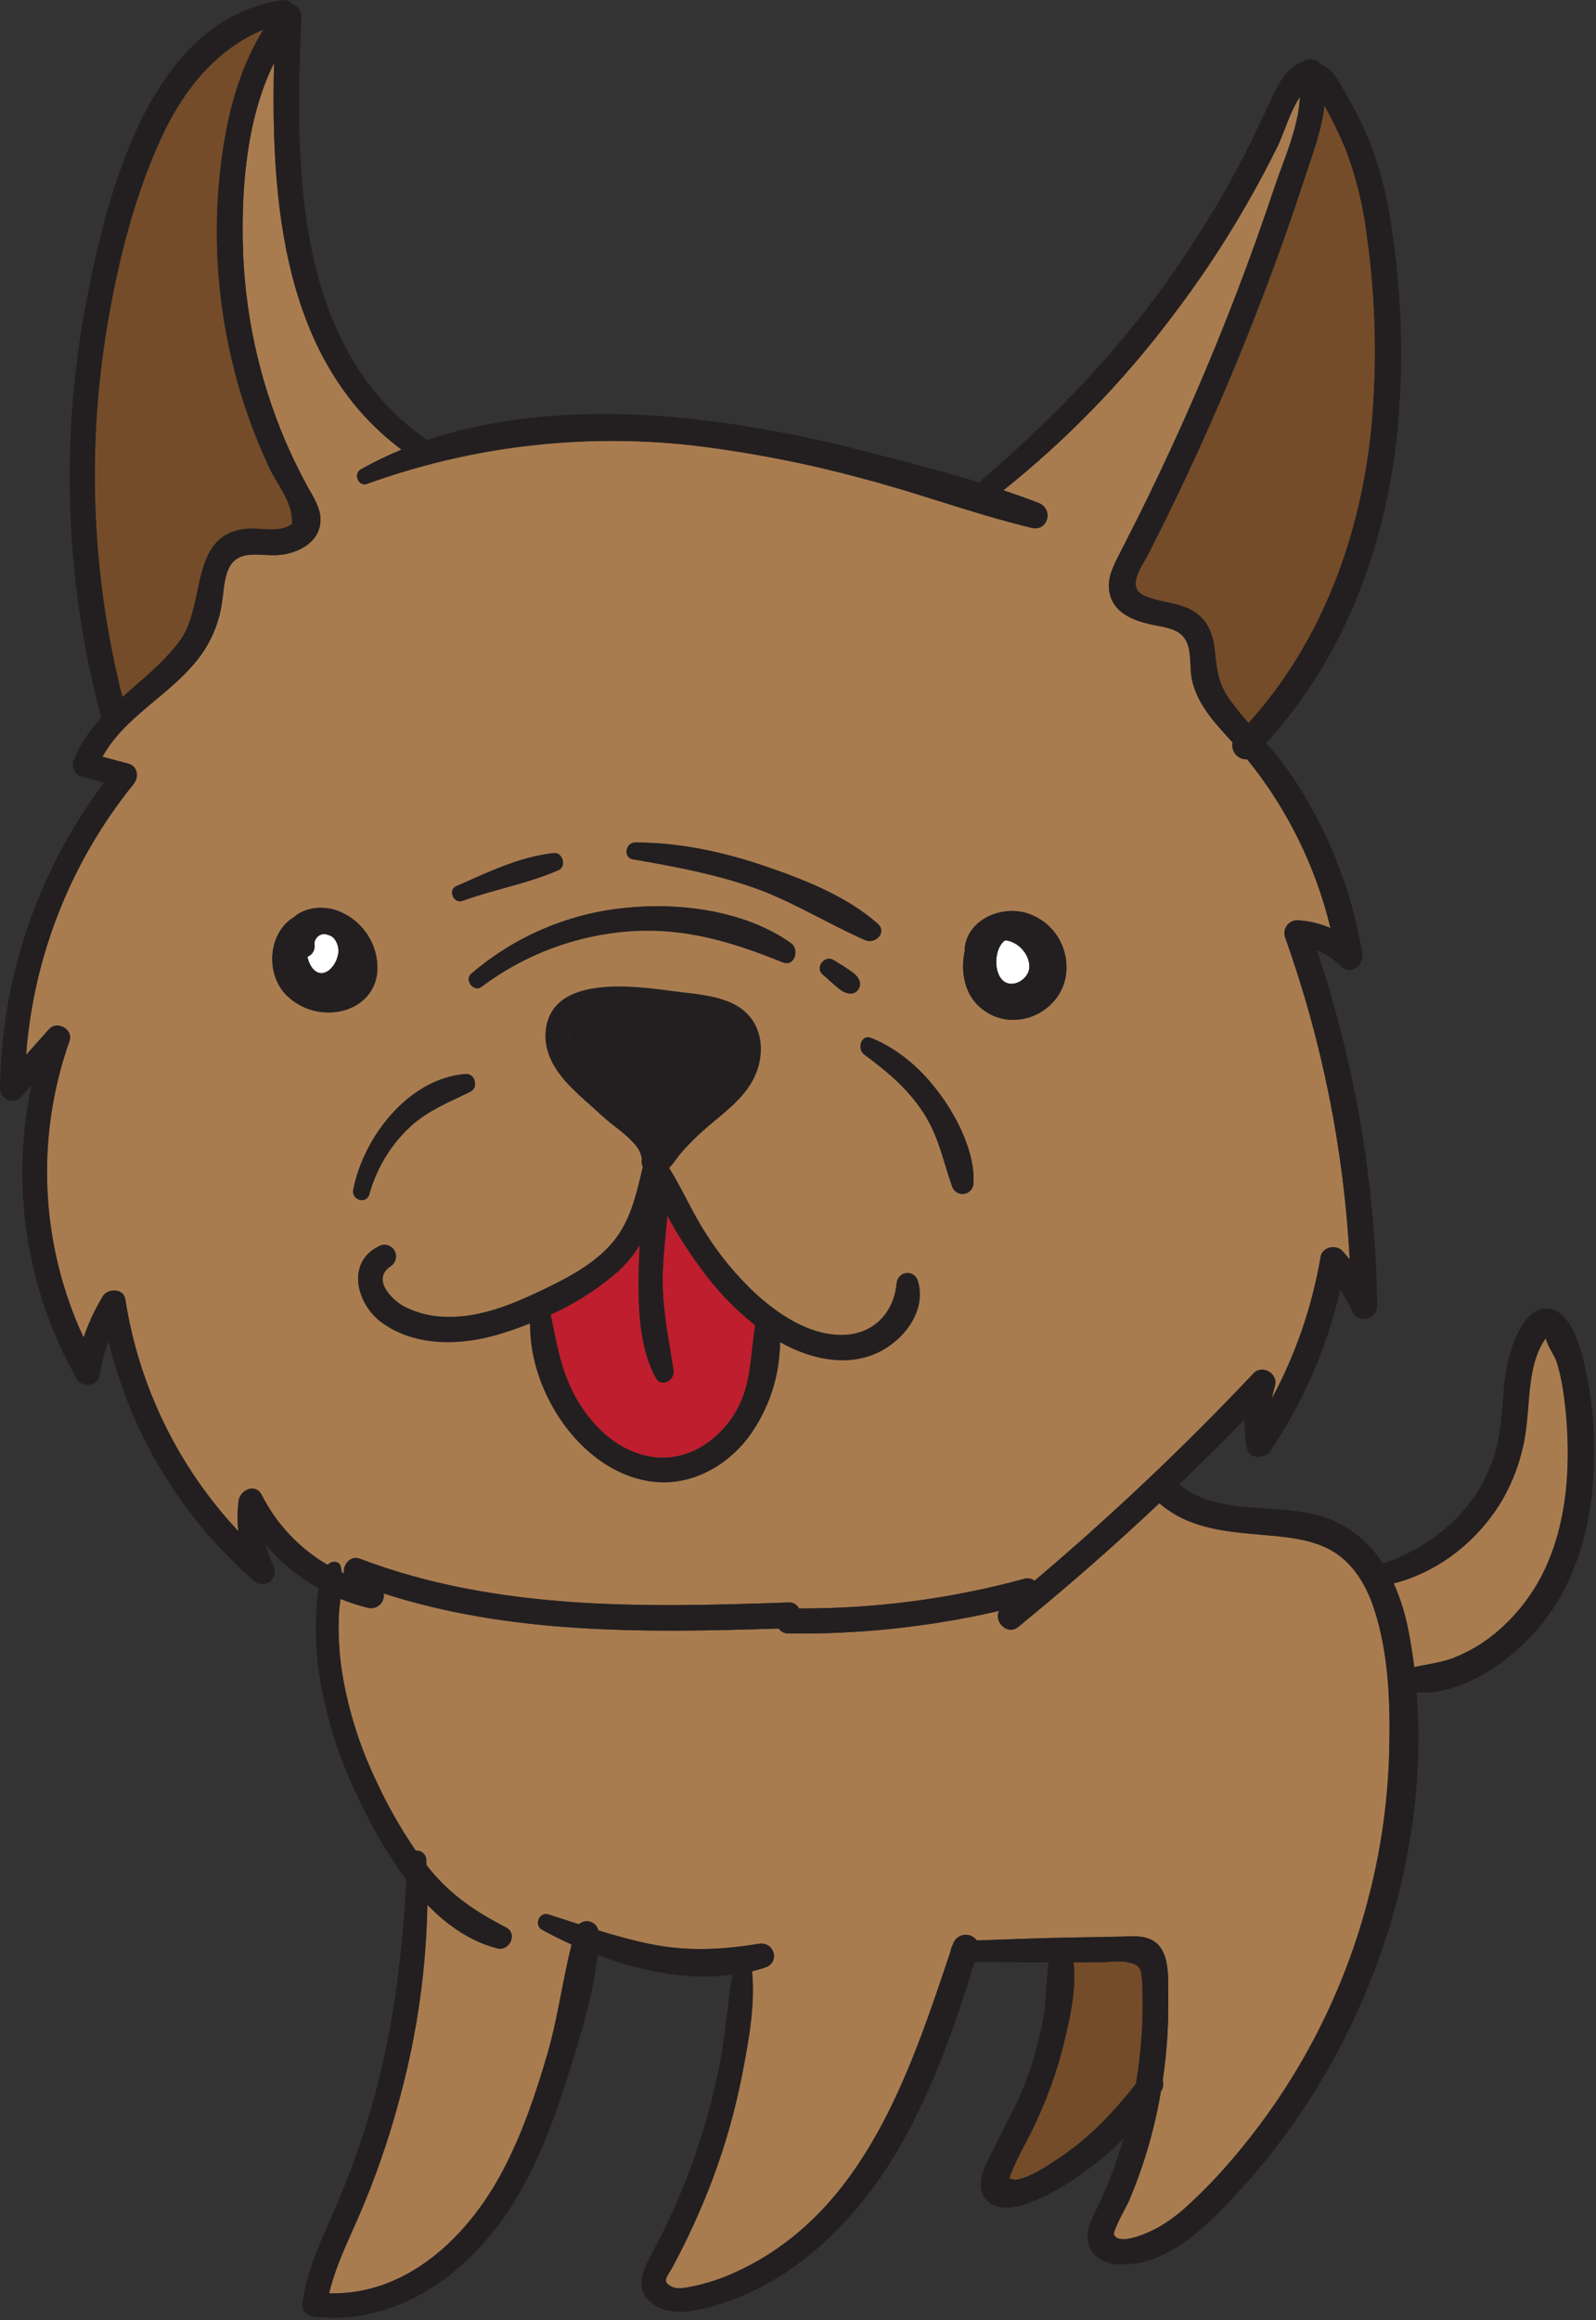 <svg width="406" height="590" viewBox="0 0 406 590" fill="none" xmlns="http://www.w3.org/2000/svg">
<rect x="0" y="0" width="406" height="590" fill="#333333" stroke="none"/>
<path d="M177.8 321.869C174.821 317.814 172.128 313.557 169.74 309.129C169.34 314.429 168.61 319.739 168.56 325.059C168.48 333.109 170.12 340.549 171.31 348.439C171.7 351.019 168.22 352.999 166.79 350.339C163.03 343.389 162.45 334.729 162.44 326.949C162.44 323.589 162.5 320.119 162.73 316.639C161.172 319.16 159.267 321.449 157.07 323.439C151.968 327.872 146.24 331.528 140.07 334.289C141.65 341.959 142.8 349.289 146.98 356.289C151.16 363.289 157.83 369.469 166.31 370.549C174.59 371.599 182.16 366.809 186.55 360.009C191.28 352.699 190.78 345.079 192.09 337.009C186.631 332.668 181.819 327.57 177.8 321.869Z" fill="#BE1E2D"/>
<path d="M255.462 249.599C257.872 251.309 261.532 248.959 261.843 246.309C262.243 242.909 259.092 239.399 255.762 239.109C252.881 240.939 252.571 247.579 255.462 249.599Z" fill="white"/>
<path d="M167.629 290.259C168.519 288.999 169.429 287.609 169.779 287.259C171.356 285.558 173.025 283.946 174.779 282.429C178.419 279.259 182.959 276.429 185.419 272.159C188.559 266.689 186.609 261.899 180.649 260.259C175.131 258.896 169.502 258.032 163.829 257.679C159.229 257.299 149.609 255.979 146.199 259.829C142.029 264.529 147.599 270.509 150.979 273.729C154.899 277.469 158.979 281.049 162.979 284.729C164.809 286.439 166.679 288.099 167.629 290.259Z" fill="#231F20"/>
<path d="M45.761 163.039C52.581 153.799 47.901 135.379 63.381 134.529C65.541 134.419 67.721 134.849 69.861 134.689C70.863 134.692 71.858 134.519 72.801 134.179C74.801 133.179 74.341 133.469 74.151 131.179C73.841 127.179 70.151 122.639 68.491 119.019C57.846 96.246 53.449 71.051 55.751 46.019C57.041 32.579 59.901 19.019 67.041 7.579C54.771 12.639 46.361 23.309 40.821 35.579C34.211 50.039 30.161 66.039 27.461 81.789C21.997 113.548 23.264 146.1 31.181 177.339C36.201 172.819 41.641 168.589 45.761 163.039Z" fill="#754C29"/>
<path fill-rule="evenodd" clip-rule="evenodd" d="M86.919 399.849C86.869 399.409 86.809 398.959 86.719 398.519C86.349 396.809 84.269 396.869 83.349 398.009C76.138 393.803 70.294 387.605 66.519 380.159C64.949 377.089 60.989 378.959 60.659 381.749C60.353 384.299 60.336 386.875 60.609 389.429C45.303 373.105 35.279 352.542 31.849 330.429C31.419 327.629 27.399 327.569 26.119 329.689C24.113 333 22.477 336.521 21.239 340.189C10.223 316.468 8.938 289.376 17.659 264.719C18.689 261.839 14.479 259.469 12.479 261.719L6.609 268.299C8.507 243.086 18.052 219.053 33.969 199.409C35.389 197.659 35.029 194.869 32.599 194.219L26.049 192.469C29.183 186.701 34.343 182.39 39.483 178.095C42.987 175.167 46.482 172.247 49.319 168.879C53.132 164.497 55.61 159.115 56.459 153.369C56.57 152.65 56.656 151.896 56.743 151.129C57.011 148.767 57.295 146.271 58.359 144.249C60.194 140.747 63.843 140.943 67.333 141.13H67.333H67.333H67.333H67.333C68.428 141.188 69.507 141.246 70.509 141.189C75.339 140.909 81.099 138.259 81.509 132.779C81.722 129.866 80.268 127.32 78.863 124.861L78.862 124.86C78.613 124.424 78.366 123.991 78.129 123.559C76.079 119.819 74.209 115.969 72.529 112.039C65.776 96.13 62.124 79.078 61.769 61.799C61.469 46.919 62.859 29.859 69.709 16.009C68.849 51.689 72.049 91.819 102.149 114.339C98.6 115.793 95.144 117.462 91.799 119.339C89.849 120.439 91.149 123.819 93.359 123.039C119.696 113.521 147.862 110.159 175.699 113.209C190.458 114.957 205.068 117.792 219.409 121.689C226.023 123.414 232.559 125.462 239.09 127.509C246.829 129.934 254.562 132.357 262.409 134.239C266.609 135.249 268.049 129.399 264.159 127.899C261.219 126.759 258.219 125.689 255.219 124.689C271.151 111.962 285.435 97.299 297.739 81.039C304.818 71.813 311.273 62.125 317.059 52.039C319.899 47.126 322.566 42.126 325.059 37.039C325.547 36.05 326.067 34.704 326.644 33.209C327.726 30.409 329.01 27.086 330.659 24.609C330.414 30.572 328.124 36.793 326.015 42.526L326.014 42.527C325.372 44.273 324.746 45.974 324.199 47.609C321.166 56.689 317.939 65.689 314.519 74.609C307.653 92.489 300.019 110.022 291.619 127.209C289.513 131.495 287.369 135.762 285.189 140.009C285.049 140.285 284.906 140.562 284.763 140.841L284.744 140.878L284.742 140.88C283.2 143.873 281.57 147.036 282.189 150.489C283.129 155.709 287.899 157.609 292.509 158.709C293.081 158.843 293.697 158.959 294.332 159.078C296.398 159.466 298.66 159.89 300.189 161.099C302.531 162.957 302.673 166.014 302.811 168.979C302.872 170.306 302.933 171.614 303.189 172.789C304.516 178.921 308.736 183.535 312.859 188.044C313.086 188.293 313.313 188.541 313.539 188.789C313.317 189.876 313.612 191.005 314.339 191.843C315.066 192.682 316.142 193.135 317.249 193.069C327.426 205.621 334.669 220.288 338.449 235.999C335.779 234.84 332.925 234.163 330.019 233.999C328.992 234.007 328.026 234.491 327.404 235.309C326.782 236.126 326.573 237.186 326.839 238.179C336.3 264.595 341.858 292.249 343.339 320.269C342.729 319.529 342.109 318.799 341.459 318.089C339.889 316.369 336.369 317.109 335.949 319.549C333.806 332.17 329.618 344.357 323.549 355.629C323.759 354.559 324.009 353.489 324.319 352.409C325.209 349.319 321.119 346.849 318.869 349.239C301.307 367.847 282.711 385.452 263.169 401.969C262.41 401.402 261.427 401.228 260.519 401.499C241.863 406.581 222.606 409.124 203.269 409.059C202.745 408.037 201.653 407.436 200.509 407.539C163.869 408.829 126.269 409.629 91.449 396.379C89.149 395.499 87.109 398.009 87.529 400.139L86.919 399.849ZM198.449 341.229C205.839 345.399 215.049 347.669 223.049 344.039C229.849 341.039 235.899 333.319 233.479 325.599C233.076 324.328 231.818 323.532 230.497 323.712C229.177 323.893 228.177 324.997 228.129 326.329C227.379 334.179 221.789 339.649 213.759 339.499C205.729 339.349 198.229 334.389 192.459 329.179C187.385 324.482 182.966 319.124 179.319 313.249C177.61 310.569 176.124 307.734 174.64 304.9L174.639 304.9C173.232 302.213 171.825 299.529 170.229 296.979C170.914 296.283 171.518 295.458 172.104 294.658C172.511 294.102 172.909 293.559 173.319 293.079C175.604 290.492 178.085 288.085 180.739 285.879C181.16 285.525 181.586 285.171 182.012 284.816C186.499 281.081 191.143 277.216 192.869 271.399C194.379 266.289 193.489 260.599 189.289 257.039C185.288 253.692 179.201 252.986 173.897 252.371L173.897 252.371L173.895 252.371L173.893 252.371C172.955 252.262 172.042 252.156 171.169 252.039L170.817 251.991C161.212 250.698 140.846 247.957 138.929 261.499C138.069 267.559 141.469 272.609 145.579 276.699C147.403 278.516 149.347 280.241 151.275 281.952L151.275 281.952C152.127 282.709 152.976 283.462 153.809 284.219C154.473 284.822 155.335 285.497 156.267 286.228C159.156 288.493 162.726 291.292 163.209 294.119C163.237 294.259 163.278 294.396 163.329 294.529C163.174 295.245 163.254 295.992 163.559 296.659C163.459 297.08 163.36 297.502 163.26 297.924L163.257 297.939C161.789 304.167 160.306 310.457 156.169 315.539C151.449 321.329 144.499 324.909 137.879 328.079C130.439 331.629 122.419 334.979 114.019 334.859C110.129 334.892 106.288 333.99 102.819 332.229C99.609 330.469 94.529 325.319 99.309 322.019C100.712 321.19 101.178 319.382 100.349 317.979C99.521 316.576 97.712 316.11 96.309 316.939C87.959 321.139 90.799 331.629 97.129 336.249C105.869 342.619 117.789 342.129 127.649 339.039C130.039 338.299 132.469 337.479 134.889 336.479C134.589 354.399 148.599 375.089 166.709 376.789C175.959 377.669 184.669 372.859 190.249 365.669C195.528 358.61 198.402 350.043 198.449 341.229ZM212.05 244.109C212.546 244.434 213.05 244.745 213.555 245.057C214.198 245.455 214.842 245.853 215.47 246.279C215.519 246.311 215.568 246.344 215.616 246.376L215.799 246.497C217.04 247.319 218.205 248.09 218.711 249.579C218.906 250.311 218.75 251.092 218.291 251.695C217.831 252.297 217.118 252.653 216.36 252.659C214.815 252.586 213.743 251.673 212.628 250.723C212.509 250.621 212.39 250.52 212.27 250.419C211.715 249.936 211.16 249.438 210.605 248.939L210.603 248.938C210.159 248.539 209.714 248.14 209.269 247.749C207.229 246.039 209.85 242.749 212.03 244.149L212.05 244.109ZM260.779 232.089C254.459 230.449 246.559 233.779 245.459 240.719C245.408 241.036 245.401 241.359 245.439 241.679C244.299 246.809 245.239 252.599 249.299 256.149C258.019 263.769 271.749 256.909 271.299 245.559C271.147 239.24 266.873 233.767 260.779 232.089ZM239.349 278.559C243.709 284.609 248.079 293.309 247.649 300.949C247.602 302.307 246.583 303.434 245.236 303.617C243.89 303.8 242.607 302.986 242.199 301.689C241.576 299.903 241.039 298.148 240.511 296.419C239.088 291.766 237.723 287.3 234.879 282.919C230.979 276.909 225.669 272.429 219.879 268.199C217.949 266.779 219.049 262.909 221.669 263.979C228.869 266.909 234.789 272.279 239.309 278.559H239.349ZM194.439 220.199C183.949 216.629 172.689 214.199 161.559 214.249H161.519C159.149 214.269 158.459 218.099 160.969 218.509C171.189 220.299 181.289 222.139 191.129 225.509C197.33 227.658 203.005 230.576 208.689 233.498L208.69 233.498L208.69 233.498L208.691 233.499L208.691 233.499C212.448 235.43 216.209 237.364 220.128 239.079C222.648 240.179 225.748 237.119 223.318 234.939C215.498 227.909 204.299 223.559 194.439 220.199ZM158.829 230.909C172.729 229.389 189.569 231.549 201.209 239.849C203.489 241.479 202.149 245.949 199.149 244.739C186.299 239.569 174.409 235.879 160.339 236.819C146.612 237.788 133.457 242.705 122.459 250.979C120.519 252.439 118.079 249.189 119.879 247.639C130.838 238.222 144.416 232.384 158.789 230.909H158.829ZM118.419 224.337C117.62 224.695 116.826 225.05 116.039 225.399H115.999C113.909 226.319 115.399 229.889 117.599 229.109C120.954 227.902 124.436 226.931 127.92 225.959C132.754 224.611 137.594 223.26 142.109 221.279C144.189 220.369 143.179 216.719 140.929 216.949C133.185 217.722 125.57 221.133 118.419 224.337L118.419 224.337ZM118.459 273.149C120.819 272.969 121.779 276.589 119.679 277.639C118.576 278.187 117.481 278.704 116.4 279.216C111.874 281.357 107.575 283.39 103.789 287.079C99.097 291.647 95.702 297.379 93.949 303.689C93.219 306.359 89.319 305.219 89.849 302.559C92.509 289.219 103.909 274.269 118.459 273.149ZM74.679 233.299C68.259 237.169 67.259 247.819 73.149 253.379H73.169C81.999 261.729 98.359 256.869 95.709 243.199C94.629 237.735 90.719 233.262 85.449 231.459C81.809 230.299 77.439 230.799 74.679 233.299Z" fill="#A97C50"/>
<path d="M84.299 238.099C83.793 237.863 83.263 237.682 82.719 237.559C81.946 237.502 81.189 237.799 80.662 238.367C80.134 238.935 79.894 239.712 80.009 240.479C80.123 241.721 79.389 242.885 78.219 243.319C78.679 245.979 80.809 248.919 83.709 246.759C84.787 245.845 85.547 244.613 85.879 243.239C86.339 241.694 86.026 240.023 85.039 238.749C84.819 238.503 84.571 238.285 84.299 238.099Z" fill="white"/>
<path d="M290.529 504.319C290.359 500.559 290.139 499.589 286.319 498.929C284.49 498.619 282.2 498.979 280.32 498.999L273.06 499.069C274 506.259 271.75 515.139 270.16 521.489C267.916 529.856 264.704 537.934 260.591 545.559C259.338 547.868 258.207 550.242 257.201 552.669C257.031 553.119 256.871 553.569 256.711 554.019C257.245 554.1 257.772 554.217 258.291 554.369C262.241 553.759 266.37 550.809 269.61 548.659C277.26 543.569 283.34 537.079 288.939 529.919C290.373 521.466 290.906 512.884 290.529 504.319Z" fill="#754C29"/>
<path d="M298.969 127.159C296.762 131.739 294.502 136.299 292.189 140.839C290.519 144.099 286.359 149.419 291.069 151.529C295.959 153.709 301.679 153.039 305.699 157.189C307.919 159.469 308.699 162.499 309.049 165.589C309.539 170.069 309.849 173.719 312.549 177.589C314.109 179.809 315.829 181.899 317.599 183.949C336.309 163.269 346.209 136.159 348.879 108.559C350.359 92.462 349.979 76.249 347.749 60.239C346.846 52.65 345.037 45.197 342.359 38.039C340.738 34.199 338.922 30.444 336.919 26.789C336.209 33.259 333.759 39.599 331.729 45.789C328.396 56.069 324.772 66.265 320.859 76.379C314.272 93.599 306.976 110.525 298.969 127.159Z" fill="#754C29"/>
<path d="M359.74 423.979C363.02 423.219 366.36 422.879 369.57 421.679C373.457 420.176 377.076 418.059 380.29 415.409C386.743 410.066 391.672 403.115 394.58 395.259C397.86 386.539 398.94 377.209 398.78 367.939C398.721 363.137 398.33 358.346 397.61 353.599C397.267 351.252 396.756 348.932 396.08 346.659C395.48 344.659 393.55 342.239 393.21 340.309C392.689 341.031 392.224 341.794 391.82 342.589C390.886 344.545 390.214 346.616 389.82 348.749C388.96 352.979 388.82 357.319 388.39 361.599C387.774 368.562 385.659 375.309 382.19 381.379C376.06 391.759 366.08 399.729 354.48 402.669C356.163 406.447 357.405 410.406 358.18 414.469C358.84 417.619 359.34 420.789 359.74 423.979Z" fill="#A97C50"/>
<path d="M283.399 568.329C284.869 571.329 292.669 567.559 294.679 566.429C297.303 564.902 299.751 563.091 301.979 561.029C306.367 557.021 310.483 552.725 314.299 548.169C330.497 529.006 342.124 506.409 348.299 482.089C351.379 470.131 353.097 457.863 353.419 445.519C353.729 433.519 353.359 420.519 349.529 409.009C347.529 403.009 344.109 397.199 338.339 394.089C333.549 391.509 327.939 390.929 322.609 390.459C312.739 389.579 302.729 389.079 294.959 382.279C283.899 392.685 272.485 402.712 260.719 412.359C260.094 412.945 259.425 413.483 258.719 413.969C256.009 415.849 252.719 412.089 254.219 409.659C236.635 413.726 218.625 415.656 200.579 415.409C199.595 415.433 198.666 414.959 198.109 414.149C164.439 415.269 129.939 415.669 97.639 405.239C97.798 406.304 97.421 407.38 96.63 408.112C95.84 408.844 94.739 409.139 93.689 408.899C91.285 408.316 88.929 407.554 86.639 406.619C86.439 408.219 86.229 409.799 86.189 411.369C86.038 416.147 86.34 420.928 87.089 425.649C88.627 434.903 91.444 443.899 95.459 452.379C98.356 458.749 101.803 464.856 105.759 470.629C106.43 470.562 107.099 470.777 107.605 471.223C108.112 471.668 108.41 472.305 108.429 472.979L108.489 474.289L109.439 475.499C114.939 482.159 121.189 486.259 128.749 490.179C131.749 491.739 129.609 496.259 126.519 495.479C119.719 493.749 113.809 489.649 108.709 484.389C108.414 500.404 106.209 516.327 102.139 531.819C99.632 541.586 96.444 551.167 92.599 560.489C89.509 568.009 85.599 575.289 83.719 583.209C103.439 583.749 119.019 568.849 127.849 552.109C132.849 542.679 136.319 532.469 139.269 522.239C141.899 513.139 143.099 503.659 145.399 494.509C142.769 493.309 140.249 492.039 137.859 490.729C135.749 489.559 137.199 486.099 139.499 486.839L147.259 489.359C148.049 488.638 149.163 488.392 150.183 488.713C151.203 489.035 151.975 489.875 152.209 490.919C156.469 492.219 160.759 493.409 165.099 494.319C174.729 496.319 183.419 495.849 193.029 494.319C196.949 493.679 198.539 499.009 194.689 500.319C193.579 500.699 192.439 501.009 191.309 501.319C192.139 509.949 190.429 519.109 188.789 527.579C187.017 536.645 184.499 545.548 181.259 554.199C178.332 561.937 174.891 569.47 170.959 576.749C169.809 578.899 168.179 580.149 170.799 581.479C172.449 582.319 174.929 581.689 176.599 581.349C180.397 580.523 184.088 579.265 187.599 577.599C219.789 562.599 231.379 527.329 241.839 496.119C241.874 495.637 242.033 495.172 242.299 494.769C242.349 494.599 242.399 494.439 242.459 494.279C242.888 493.08 243.95 492.22 245.213 492.05C246.475 491.88 247.727 492.427 248.459 493.469C255.749 493.209 263.029 492.909 270.319 492.769L284.319 492.509C286.999 492.509 289.969 492.049 292.499 493.109C297.929 495.399 297.089 503.299 297.179 508.019C297.286 515.096 296.811 522.17 295.759 529.169C296.054 530.018 295.928 530.957 295.419 531.699L295.319 531.869C294.258 538.182 292.71 544.404 290.689 550.479C289.629 553.659 288.429 556.789 287.129 559.879C286.699 560.859 282.949 567.439 283.399 568.329Z" fill="#A97C50"/>
<path fill-rule="evenodd" clip-rule="evenodd" d="M228.088 326.329C227.338 334.179 221.838 339.659 213.718 339.499C205.598 339.339 198.188 334.389 192.418 329.179C187.35 324.509 182.931 319.182 179.278 313.339C177.556 310.639 176.061 307.789 174.565 304.937L174.565 304.937C173.169 302.276 171.772 299.613 170.188 297.069C170.853 296.392 171.435 295.595 172.004 294.817C172.427 294.237 172.843 293.668 173.278 293.169C175.563 290.582 178.044 288.175 180.698 285.969C181.119 285.614 181.544 285.261 181.971 284.906C186.457 281.171 191.102 277.306 192.828 271.489C194.338 266.379 193.448 260.689 189.248 257.129C185.195 253.687 179.003 253.007 173.653 252.419C172.785 252.324 171.939 252.231 171.128 252.129L170.776 252.081C161.17 250.788 140.805 248.047 138.888 261.589C138.028 267.649 141.428 272.699 145.538 276.789C147.262 278.506 149.081 280.12 150.904 281.739C151.862 282.589 152.821 283.441 153.768 284.309C154.456 284.939 155.348 285.64 156.309 286.394C159.189 288.656 162.688 291.404 163.168 294.209C163.196 294.349 163.236 294.486 163.288 294.619C163.132 295.335 163.213 296.082 163.518 296.749C163.429 297.125 163.339 297.502 163.25 297.879L163.248 297.891C161.766 304.164 160.267 310.51 156.128 315.629C151.408 321.419 144.458 324.999 137.838 328.169C130.398 331.719 122.378 335.069 113.978 334.949C110.088 334.982 106.247 334.08 102.779 332.319C99.569 330.559 94.489 325.409 99.269 322.109C100.176 321.573 100.729 320.593 100.718 319.54C100.708 318.486 100.136 317.518 99.218 317C98.3 316.482 97.176 316.493 96.269 317.029C87.919 321.229 90.759 331.719 97.089 336.339C105.829 342.709 117.748 342.219 127.608 339.129C129.998 338.389 132.428 337.529 134.848 336.569C134.548 354.489 148.558 375.179 166.668 376.879C175.918 377.749 184.668 372.949 190.208 365.759C195.486 358.699 198.361 350.133 198.408 341.319C205.798 345.489 214.958 347.759 223.008 344.129C229.808 341.069 235.858 333.369 233.398 325.649C232.965 324.436 231.746 323.688 230.469 323.852C229.192 324.015 228.201 325.046 228.088 326.329ZM162.939 284.709C161.37 283.261 159.793 281.831 158.218 280.402C155.777 278.187 153.339 275.976 150.939 273.709C147.559 270.489 141.989 264.509 146.159 259.809C149.244 256.325 157.39 257.074 162.343 257.53L162.343 257.53C162.863 257.578 163.348 257.623 163.789 257.659C169.461 258.012 175.091 258.876 180.609 260.239C186.609 261.879 188.519 266.669 185.379 272.139C183.546 275.327 180.559 277.706 177.649 280.022L177.649 280.022C176.653 280.815 175.667 281.6 174.739 282.409C172.985 283.926 171.315 285.538 169.739 287.239C169.526 287.47 169.106 288.075 168.609 288.79L168.609 288.79C168.289 289.25 167.937 289.757 167.589 290.239C166.723 288.203 164.989 286.602 163.212 284.961L163.212 284.961L162.939 284.709ZM166.329 370.579C174.569 371.629 182.179 366.839 186.569 360.039C190.107 354.548 190.719 348.879 191.351 343.022C191.563 341.049 191.779 339.054 192.109 337.039C186.649 332.698 181.837 327.6 177.819 321.899C174.84 317.844 172.146 313.587 169.759 309.159C169.628 310.89 169.457 312.623 169.285 314.357C168.932 317.93 168.579 321.507 168.579 325.089C168.517 331.339 169.491 337.221 170.487 343.231C170.774 344.962 171.062 346.704 171.329 348.469C171.719 351.049 168.239 353.029 166.809 350.369C163.049 343.419 162.459 334.759 162.459 326.979C162.449 323.619 162.519 320.149 162.749 316.669C161.191 319.19 159.285 321.479 157.089 323.469C151.986 327.902 146.258 331.558 140.089 334.319C140.263 335.166 140.432 336.008 140.599 336.844C141.95 343.584 143.236 350.003 146.999 356.319C151.229 363.419 157.849 369.499 166.329 370.579Z" fill="#231F20"/>
<path d="M219.86 268.199C225.63 272.429 230.91 276.849 234.86 282.919C238.81 288.989 239.861 295.099 242.181 301.689C242.588 302.985 243.871 303.8 245.218 303.617C246.565 303.434 247.584 302.307 247.631 300.949C248.061 293.309 243.691 284.609 239.33 278.559C234.81 272.279 228.89 266.909 221.67 263.979C219.03 262.909 217.93 266.779 219.86 268.199Z" fill="#231F20"/>
<path d="M93.97 303.689C95.715 297.364 99.112 291.618 103.81 287.039C108.5 282.469 113.98 280.439 119.7 277.599C121.8 276.549 120.84 272.929 118.48 273.109C103.91 274.229 92.48 289.179 89.87 302.519C89.34 305.219 93.24 306.359 93.97 303.689Z" fill="#231F20"/>
<path fill-rule="evenodd" clip-rule="evenodd" d="M85.462 231.458C90.735 233.258 94.649 237.733 95.731 243.198C98.362 256.868 82.001 261.728 73.162 253.378C67.272 247.818 68.272 237.168 74.692 233.298C77.462 230.798 81.822 230.288 85.462 231.458ZM83.712 246.718C84.79 245.805 85.55 244.572 85.882 243.198V243.238C86.355 241.682 86.042 239.992 85.041 238.708C84.822 238.463 84.574 238.244 84.302 238.058C83.796 237.822 83.266 237.641 82.722 237.518C81.949 237.461 81.192 237.759 80.664 238.327C80.137 238.895 79.897 239.672 80.011 240.438C80.125 241.681 79.391 242.845 78.222 243.278C78.712 245.938 80.811 248.878 83.712 246.718Z" fill="#231F20"/>
<path fill-rule="evenodd" clip-rule="evenodd" d="M271.28 245.558C271.71 256.908 257.98 263.768 249.28 256.148C245.22 252.598 244.32 246.808 245.44 241.718C245.391 241.387 245.391 241.05 245.44 240.718C246.54 233.778 254.43 230.448 260.76 232.088C266.854 233.767 271.128 239.24 271.28 245.558ZM261.8 246.348C262.2 242.948 259.05 239.438 255.72 239.148V239.108C252.88 240.938 252.57 247.578 255.42 249.638C257.8 251.348 261.49 248.998 261.8 246.348Z" fill="#231F20"/>
<path d="M122.461 250.979C133.453 242.709 146.6 237.792 160.321 236.819C174.391 235.879 186.321 239.569 199.131 244.739C202.131 245.949 203.471 241.479 201.191 239.849C189.551 231.549 172.711 229.389 158.811 230.909C144.424 232.376 130.831 238.214 119.861 247.639C118.061 249.189 120.461 252.439 122.461 250.979Z" fill="#231F20"/>
<path d="M216.337 252.699C217.095 252.694 217.808 252.338 218.267 251.735C218.727 251.133 218.882 250.351 218.687 249.619C218.137 247.999 216.807 247.229 215.448 246.319C214.328 245.559 213.158 244.889 212.028 244.149C209.848 242.749 207.229 246.049 209.228 247.789C210.228 248.669 211.228 249.589 212.228 250.459C213.458 251.509 214.628 252.619 216.337 252.699Z" fill="#231F20"/>
<path d="M117.561 229.109C125.561 226.229 134.301 224.689 142.071 221.279C144.151 220.369 143.141 216.719 140.891 216.949C132.281 217.809 123.831 221.949 116.001 225.399C113.911 226.319 115.401 229.889 117.561 229.109Z" fill="#231F20"/>
<path d="M160.942 218.529C171.162 220.299 181.262 222.139 191.102 225.529C201.392 229.049 210.242 234.789 220.102 239.099C222.622 240.199 225.722 237.099 223.292 234.959C215.472 227.959 204.292 223.579 194.412 220.219C183.922 216.649 172.662 214.219 161.532 214.269C159.152 214.269 158.462 218.099 160.942 218.529Z" fill="#231F20"/>
<path fill-rule="evenodd" clip-rule="evenodd" d="M279.89 559.839C279.594 560.492 279.262 561.151 278.926 561.815C277.949 563.754 276.943 565.746 276.72 567.839C276.21 572.649 279.64 575.489 284.17 575.839C297.17 576.729 307.85 565.299 315.84 556.539C346.09 523.389 363.98 475.719 360.37 430.339C372.3 431.339 385.07 421.849 392.04 413.229C401.53 401.519 405.23 386.389 405.49 371.549C405.727 363.454 404.954 355.362 403.19 347.459C402.12 342.929 399.54 332.939 393.54 332.759C388.05 332.599 385.12 340.519 383.96 344.819C382.915 348.7 382.59 352.688 382.264 356.677V356.677C382.01 359.791 381.756 362.905 381.16 365.969C378.16 381.469 366.28 392.749 351.77 397.629C348.394 392.228 343.296 388.124 337.3 385.979C332.626 384.324 327.35 383.973 322.059 383.621C314.049 383.088 306.008 382.553 299.98 377.489C305.593 372.109 311.11 366.639 316.53 361.079C316.534 363.469 316.745 365.855 317.16 368.209C317.68 371.209 321.72 371.109 323.16 368.989C331.55 356.546 337.577 342.664 340.94 328.039C342.157 329.894 343.237 331.836 344.17 333.849C345.6 336.849 350.36 335.299 350.32 332.189C349.963 301.4 344.8 270.855 335.02 241.659C337.277 242.559 339.321 243.921 341.02 245.659C343.52 248.189 347.07 245.519 346.55 242.439C343.827 226.096 337.605 210.534 328.31 196.819C326.385 194.085 324.305 191.464 322.08 188.969C341.87 167.439 352.34 139.299 355.41 110.389C357.12 93.209 356.69 75.883 354.13 58.809C353.135 50.797 351.136 42.942 348.18 35.429C346.553 31.577 344.675 27.836 342.56 24.229C342.293 23.767 342.03 23.288 341.764 22.803L341.764 22.802L341.763 22.802L341.763 22.801L341.763 22.8L341.762 22.799C340.387 20.292 338.928 17.631 336.34 16.459C336.233 16.413 336.123 16.376 336.01 16.349C335.18 15.266 333.767 14.809 332.46 15.199C327.87 16.759 325.63 20.259 323.68 24.519C321.2 29.929 318.68 35.319 315.94 40.589C310.281 51.379 303.886 61.767 296.8 71.679C283.14 90.799 266.8 107.449 249.05 122.679C239.23 119.679 229.2 117.109 219.38 114.609C204.752 110.779 189.862 108.031 174.83 106.389C153.23 104.209 129.66 104.869 108.63 111.899C74.33 88.079 75.1 41.399 76.69 4.129C76.66 2.714 75.737 1.473 74.39 1.039C73.709 0.251 72.668 -0.128 71.64 0.039C38.2 5.099 27.32 48.869 22 76.439C15.232 111.636 16.517 147.909 25.76 182.539C22.677 185.749 20.255 189.534 18.63 193.679C18.176 195.348 19.154 197.072 20.82 197.539L26.46 199.039C9.57 221.495 0.299 248.761 0 276.859C0 279.439 3.47 281.089 5.29 279.049L8.04 275.979C2.576 301.453 6.669 328.047 19.54 350.699C20.79 352.879 24.86 352.699 25.31 349.939C25.794 346.92 26.561 343.954 27.6 341.079C33.297 364.739 46.231 386.034 64.6 401.999C65.736 403.051 67.466 403.129 68.691 402.183C69.917 401.237 70.28 399.544 69.55 398.179C68.764 396.52 68.141 394.788 67.69 393.009C71.474 397.403 75.995 401.105 81.05 403.949C80.677 406.412 80.464 408.898 80.41 411.389C80.229 416.095 80.48 420.808 81.16 425.469C82.723 435.863 85.806 445.971 90.31 455.469C93.842 463.43 98.207 470.995 103.33 478.039C102.42 496.579 100.21 514.859 95.33 532.839C92.681 542.608 89.34 552.175 85.33 561.469C84.835 562.612 84.334 563.746 83.835 564.876C80.799 571.742 77.835 578.449 76.89 586.049C76.67 587.859 78.53 589.049 80.04 589.199C101.94 591.589 120.67 577.009 131.37 559.049C137.03 549.539 140.97 539.049 144.29 528.509L144.5 527.842C147.547 518.186 150.915 507.51 151.98 497.179C162.93 501.299 175.07 503.709 186.34 502.179C185.712 505.686 185.285 509.227 184.859 512.769L184.859 512.769C184.368 516.843 183.877 520.916 183.08 524.939C181.408 533.397 179.112 541.72 176.21 549.839C173.273 557.976 169.723 565.879 165.59 573.479C163.29 577.739 161.38 582.579 166.13 585.959C170.53 589.099 176.56 587.839 181.35 586.499C188.116 584.564 194.529 581.563 200.35 577.609C211.95 569.799 221.23 558.959 228.29 546.969C237.05 532.069 242.85 515.449 247.92 498.969C250.668 498.969 253.413 498.995 256.159 499.022H256.16H256.16H256.161H256.162H256.163C259.691 499.057 263.219 499.091 266.75 499.069C266.418 501.213 266.287 503.441 266.157 505.659C266.018 508.043 265.879 510.415 265.49 512.659C264.459 518.594 262.851 524.415 260.69 530.039C259.25 533.769 257.429 537.289 255.608 540.808C254.71 542.543 253.812 544.279 252.96 546.039C252.757 546.463 252.522 546.926 252.273 547.418L252.272 547.42C250.682 550.557 248.491 554.88 249.96 557.949C253.96 566.329 268.48 557.309 273.04 554.289C277.638 551.248 281.919 547.753 285.82 543.859C285.548 544.797 285.249 545.729 284.951 546.658L284.95 546.66C284.829 547.036 284.708 547.412 284.59 547.787C284.557 547.892 284.524 547.996 284.491 548.101C284.474 548.155 284.457 548.209 284.44 548.264L284.406 548.375C284.384 548.446 284.362 548.518 284.34 548.589C283.056 552.414 281.57 556.17 279.89 559.839ZM382.23 381.379C385.699 375.309 387.814 368.562 388.43 361.599C388.584 360.196 388.698 358.787 388.813 357.377C389.047 354.486 389.282 351.592 389.86 348.749C390.254 346.616 390.926 344.545 391.86 342.589C392.263 341.794 392.728 341.031 393.25 340.309C393.438 341.373 394.109 342.6 394.774 343.814C395.315 344.801 395.851 345.78 396.12 346.659C396.795 348.932 397.306 351.252 397.65 353.599C398.37 358.346 398.761 363.137 398.82 367.939C398.98 377.209 397.9 386.539 394.62 395.259C391.712 403.115 386.783 410.066 380.33 415.409C377.116 418.06 373.496 420.177 369.61 421.679C367.453 422.485 365.237 422.903 363.02 423.321L363.019 423.321L363.019 423.321L363.019 423.321L363.018 423.322L363.018 423.322C361.937 423.526 360.855 423.73 359.78 423.979C359.38 420.789 358.88 417.619 358.26 414.469C357.484 410.406 356.243 406.447 354.56 402.669C366.12 399.729 376.1 391.759 382.23 381.379ZM342.36 38.039C340.738 34.212 338.922 30.471 336.92 26.829C336.323 32.268 334.496 37.616 332.723 42.806L332.723 42.806L332.723 42.808L332.722 42.809L332.722 42.81L332.721 42.812C332.386 43.793 332.053 44.769 331.73 45.739C328.363 56.025 324.74 66.222 320.86 76.329C314.267 93.555 306.97 110.472 298.97 127.079C296.763 131.665 294.503 136.225 292.19 140.759C291.928 141.269 291.606 141.831 291.265 142.422L291.265 142.423C289.434 145.607 287.098 149.669 291.07 151.449C292.873 152.252 294.791 152.669 296.694 153.082C299.955 153.79 303.174 154.488 305.7 157.109C307.92 159.389 308.72 162.419 309.05 165.509L309.085 165.83L309.112 166.075C309.58 170.336 309.964 173.84 312.55 177.509C314.11 179.729 315.83 181.819 317.6 183.869C336.31 163.189 346.21 136.079 348.88 108.479C350.359 92.382 349.98 76.169 347.75 60.159C346.841 52.597 345.032 45.171 342.36 38.039ZM27.46 81.789C30.16 66.039 34.21 50.039 40.82 35.459C46.36 23.229 54.77 12.559 67.04 7.459C59.9 18.919 57.04 32.459 55.75 45.899C53.448 70.931 57.845 96.126 68.49 118.899C69.031 120.065 69.779 121.331 70.555 122.644C72.186 125.405 73.94 128.374 74.15 131.059C74.186 131.492 74.231 131.834 74.268 132.112C74.335 132.62 74.373 132.909 74.27 133.132C74.134 133.425 73.755 133.605 72.877 134.022L72.8 134.059C71.857 134.399 70.862 134.572 69.86 134.569C68.744 134.652 67.617 134.575 66.487 134.498C65.451 134.427 64.413 134.356 63.38 134.409C53.475 134.953 51.824 142.689 50.133 150.612C49.181 155.072 48.216 159.591 45.76 162.919C42.45 167.401 38.289 171.012 34.152 174.602L34.151 174.603L34.151 174.603L34.151 174.604C33.138 175.482 32.127 176.36 31.13 177.249C23.243 146.036 21.993 113.515 27.46 81.789ZM83.357 397.959L83.39 397.979H83.34L83.357 397.959ZM86.72 398.499C86.352 396.819 84.294 396.868 83.357 397.959C76.16 393.754 70.328 387.564 66.56 380.129C64.99 377.059 61.03 378.929 60.7 381.719C60.393 384.269 60.377 386.845 60.65 389.399C45.344 373.075 35.32 352.512 31.89 330.399C31.46 327.599 27.44 327.539 26.16 329.659C24.154 332.969 22.517 336.491 21.28 340.159C10.263 316.438 8.978 289.346 17.7 264.689C18.7 261.789 14.54 259.419 12.52 261.689L6.65 268.269C8.547 243.056 18.092 219.023 34.01 199.379C35.43 197.629 35.07 194.839 32.64 194.189L26.09 192.439C29.216 186.674 34.377 182.364 39.517 178.072C43.026 175.142 46.524 172.22 49.36 168.849C53.157 164.465 55.62 159.087 56.46 153.349C56.57 152.63 56.656 151.876 56.743 151.109C57.012 148.747 57.296 146.251 58.36 144.229C60.196 140.725 63.876 140.923 67.36 141.11C68.45 141.168 69.521 141.226 70.51 141.169C75.35 140.889 81.11 138.239 81.51 132.759C81.722 129.845 80.268 127.3 78.863 124.841C78.614 124.405 78.367 123.971 78.13 123.539C76.13 119.799 74.21 115.949 72.53 112.019C65.78 96.12 62.128 79.078 61.77 61.809C61.46 46.929 62.86 29.869 69.71 16.039C68.85 51.719 72.05 91.849 102.15 114.369C98.601 115.822 95.145 117.492 91.8 119.369C89.8 120.469 91.15 123.849 93.36 123.069C119.721 113.536 147.916 110.17 175.78 113.229C190.528 114.972 205.128 117.8 219.46 121.689C226.005 123.401 232.482 125.431 238.963 127.462C246.749 129.903 254.541 132.345 262.46 134.239C266.66 135.239 268.1 129.399 264.21 127.899C261.27 126.759 258.28 125.699 255.27 124.689C271.198 111.961 285.478 97.298 297.78 81.039C304.859 71.813 311.313 62.125 317.1 52.039C319.92 47.125 322.587 42.125 325.1 37.039C325.58 36.057 326.092 34.731 326.66 33.262C327.746 30.449 329.035 27.112 330.69 24.669C330.445 30.638 328.156 36.853 326.047 42.582C325.404 44.33 324.777 46.032 324.23 47.669C321.19 56.722 317.963 65.722 314.55 74.669C307.697 92.529 300.063 110.062 291.65 127.269C289.55 131.555 287.407 135.822 285.22 140.069C285.078 140.347 284.933 140.626 284.788 140.908C283.232 143.91 281.589 147.083 282.22 150.549C283.16 155.759 287.93 157.669 292.54 158.769C293.109 158.902 293.721 159.018 294.35 159.136C296.409 159.525 298.658 159.949 300.22 161.159C302.586 162.997 302.723 166.083 302.856 169.069C302.914 170.387 302.972 171.685 303.22 172.849C304.549 178.964 308.765 183.583 312.911 188.126L312.923 188.14C313.139 188.376 313.355 188.612 313.57 188.849C313.347 189.936 313.643 191.065 314.37 191.903C315.097 192.742 316.172 193.195 317.28 193.129C327.447 205.677 334.683 220.337 338.46 236.039C335.79 234.88 332.936 234.202 330.03 234.039C329.002 234.047 328.037 234.531 327.414 235.348C326.792 236.166 326.584 237.226 326.85 238.219C336.31 264.635 341.869 292.289 343.35 320.309C342.74 319.569 342.12 318.839 341.47 318.129C339.9 316.409 336.38 317.129 335.96 319.589C333.817 332.21 329.628 344.397 323.56 355.669C323.77 354.599 324.02 353.529 324.33 352.449C325.22 349.359 321.13 346.889 318.88 349.279C301.318 367.887 282.722 385.491 263.18 402.009C262.42 401.442 261.438 401.268 260.53 401.539C241.867 406.602 222.607 409.124 203.27 409.039C202.745 408.017 201.654 407.416 200.51 407.519C163.87 408.809 126.27 409.609 91.45 396.359C89.15 395.479 87.11 397.989 87.53 400.119L86.92 399.829C86.87 399.389 86.81 398.939 86.72 398.499ZM268.809 549.206L268.791 549.219C265.694 551.29 261.926 553.81 258.31 554.369C257.792 554.217 257.264 554.1 256.73 554.019C256.89 553.569 257.05 553.119 257.22 552.669C258.226 550.242 259.358 547.868 260.61 545.559C264.724 537.934 267.935 529.856 270.18 521.489L270.225 521.308C271.812 514.971 274.011 506.191 273.08 499.069L280.34 498.999C280.986 498.999 281.684 498.953 282.397 498.906H282.397C283.738 498.818 285.133 498.726 286.34 498.929C290.16 499.589 290.34 500.559 290.55 504.319C290.934 512.884 290.407 521.465 288.98 529.919C283.36 537.039 277.28 543.569 269.63 548.659C269.362 548.836 269.088 549.019 268.809 549.206ZM290.699 550.449C289.639 553.629 288.439 556.759 287.139 559.849C287.034 560.09 286.74 560.65 286.359 561.374C285.146 563.68 283.057 567.654 283.399 568.339C284.869 571.289 292.679 567.569 294.679 566.439C297.303 564.912 299.751 563.101 301.979 561.039C306.354 557.026 310.456 552.727 314.259 548.169C330.458 529.006 342.084 506.409 348.259 482.089C351.34 470.131 353.057 457.863 353.379 445.519C353.689 433.499 353.319 420.519 349.489 409.009C347.479 402.979 344.069 397.199 338.299 394.089C333.509 391.509 327.899 390.929 322.569 390.459C322.007 390.409 321.444 390.36 320.882 390.311C311.566 389.501 302.247 388.691 294.919 382.279C283.853 392.705 272.439 402.732 260.679 412.359C260.054 412.945 259.386 413.483 258.679 413.969C255.969 415.849 252.709 412.089 254.179 409.659C236.596 413.725 218.586 415.656 200.54 415.409C199.556 415.433 198.627 414.959 198.07 414.149C164.4 415.239 129.9 415.669 97.6 405.239C97.759 406.304 97.382 407.38 96.591 408.112C95.801 408.844 94.7 409.139 93.65 408.899C91.246 408.316 88.89 407.553 86.6 406.619C86.565 406.898 86.529 407.177 86.492 407.455C86.32 408.77 86.15 410.073 86.15 411.369C85.999 416.146 86.301 420.928 87.05 425.649C88.601 434.905 91.432 443.901 95.46 452.379C98.359 458.756 101.809 464.87 105.77 470.649C106.441 470.582 107.11 470.797 107.616 471.243C108.123 471.688 108.421 472.324 108.44 472.999L108.5 474.309L109.45 475.519C114.95 482.199 121.2 486.279 128.76 490.199C131.77 491.759 129.62 496.279 126.53 495.499C119.72 493.769 113.82 489.669 108.72 484.409C108.425 500.424 106.22 516.346 102.15 531.839C99.643 541.606 96.455 551.186 92.61 560.509C91.724 562.665 90.769 564.802 89.813 566.939C87.436 572.256 85.057 577.58 83.73 583.229C103.45 583.769 119.03 568.869 127.86 552.129C132.83 542.699 136.28 532.489 139.28 522.259C140.762 517.129 141.79 511.879 142.817 506.636C143.612 502.577 144.406 498.521 145.41 494.529C142.78 493.329 140.26 492.059 137.87 490.749C135.76 489.579 137.21 486.119 139.51 486.859L147.27 489.379C148.06 488.658 149.174 488.412 150.194 488.733C151.214 489.055 151.986 489.895 152.22 490.939C156.48 492.239 160.77 493.429 165.11 494.339C174.74 496.339 183.43 495.879 193.04 494.339C196.96 493.699 198.55 499.029 194.7 500.339C193.59 500.739 192.45 501.049 191.32 501.339C192.15 509.969 190.44 519.129 188.8 527.599C187.028 536.664 184.51 545.568 181.27 554.219C178.343 561.957 174.902 569.49 170.97 576.769C170.745 577.184 170.504 577.567 170.279 577.922C169.342 579.405 168.696 580.426 170.81 581.499C172.297 582.283 174.459 581.824 176.094 581.477C176.272 581.439 176.445 581.402 176.61 581.369C180.408 580.543 184.098 579.285 187.61 577.619C219.52 562.782 231.152 528.067 241.529 497.096L241.849 496.139C241.885 495.657 242.043 495.192 242.309 494.789C242.359 494.619 242.409 494.459 242.469 494.299C242.899 493.1 243.961 492.24 245.223 492.07C246.485 491.9 247.737 492.447 248.469 493.489C249.935 493.436 251.4 493.382 252.864 493.329C258.686 493.114 264.505 492.9 270.329 492.789L284.329 492.529C284.868 492.521 285.418 492.497 285.975 492.474C288.185 492.38 290.488 492.282 292.509 493.129C297.246 495.126 297.211 501.394 297.185 506.095C297.181 506.783 297.178 507.436 297.189 508.039C297.294 515.099 296.819 522.156 295.769 529.139C296.064 529.988 295.938 530.927 295.429 531.669L295.329 531.839C294.268 538.152 292.72 544.374 290.699 550.449Z" fill="#231F20"/>
</svg>
